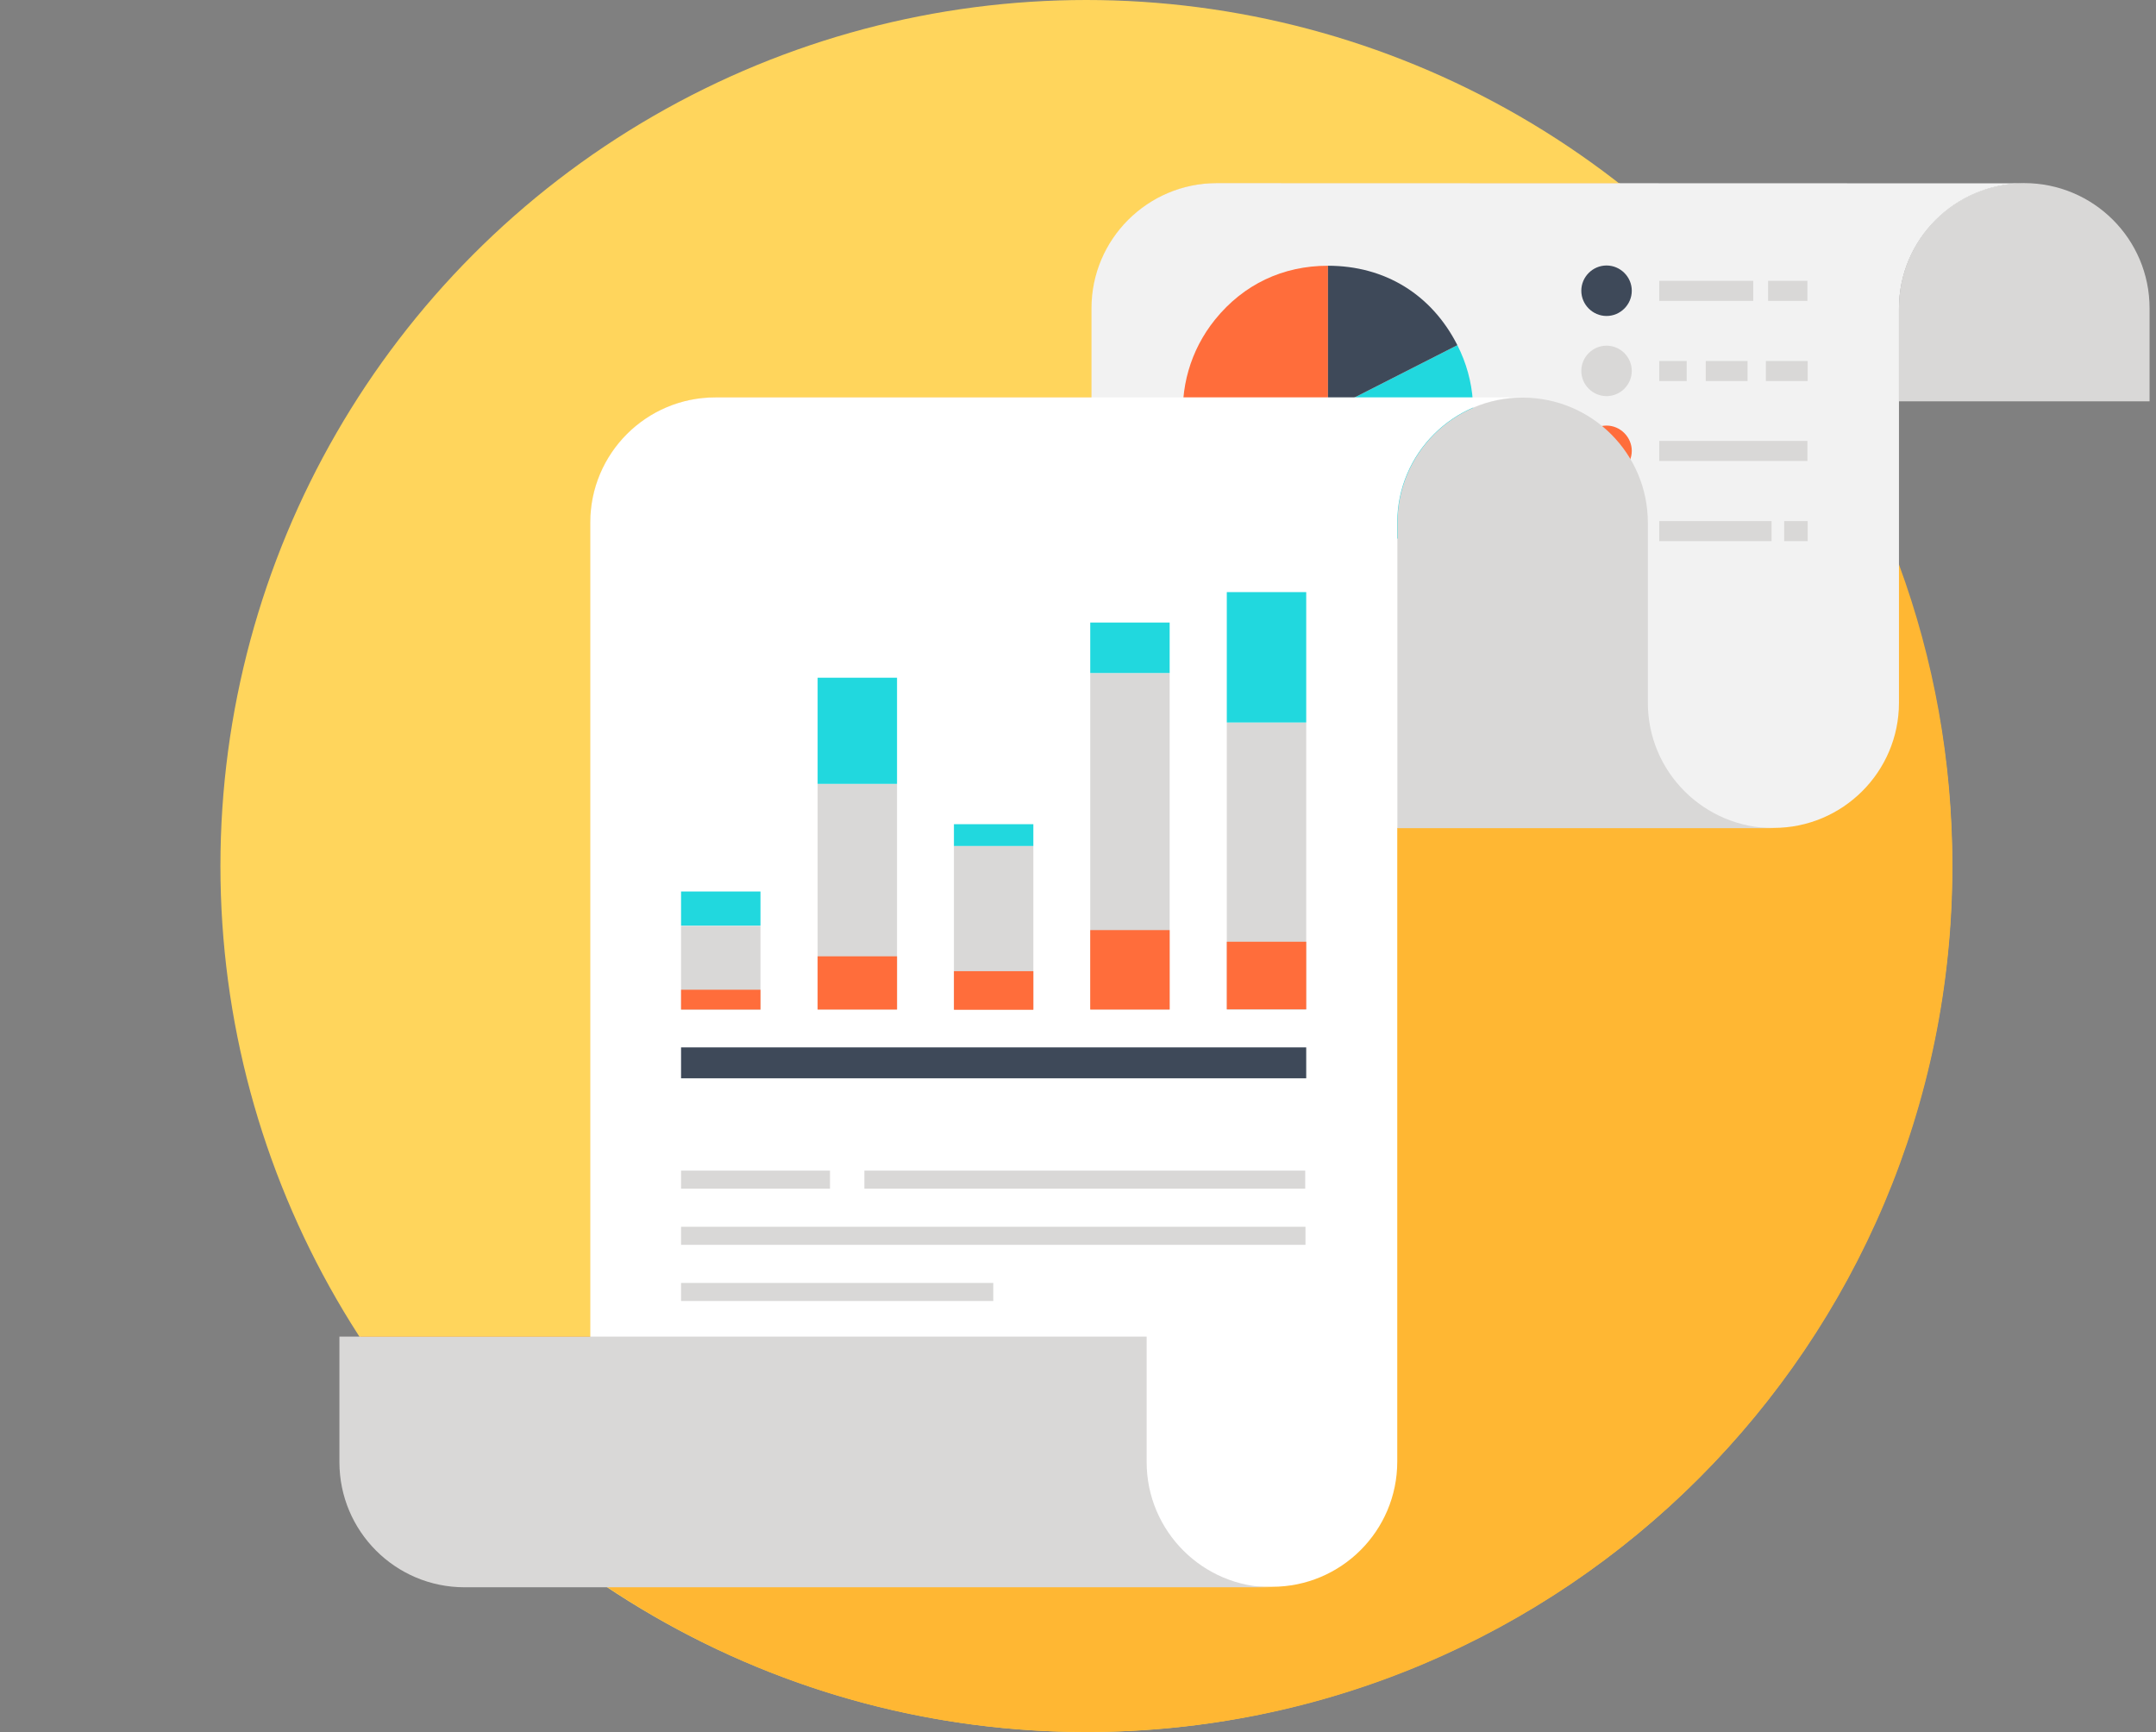 <?xml version="1.0" encoding="utf-8"?>
<!-- Generator: Adobe Illustrator 17.1.0, SVG Export Plug-In . SVG Version: 6.00 Build 0)  -->
<!DOCTYPE svg PUBLIC "-//W3C//DTD SVG 1.1//EN" "http://www.w3.org/Graphics/SVG/1.1/DTD/svg11.dtd">
<svg version="1.1" id="Layer_1" xmlns="http://www.w3.org/2000/svg" xmlns:xlink="http://www.w3.org/1999/xlink" x="0px" y="0px"
	 viewBox="-129 0 871.5 700" enable-background="new -129 0 871.5 700" xml:space="preserve">
<rect x="-129" y="0" width="871.5" height="700" fill="#808080" stroke="none"/>
<circle fill="#FFD55C" cx="310.1" cy="350" r="350"/>
<path fill="#FFB733" d="M660.2,350c0,193.4-156.7,350-350,350c-71.7,0-138.3-21.5-193.7-58.6c-2.4-1.5-4.7-3.1-6.9-4.7
	c-4.9-3.4-9.7-6.9-14.3-10.6c-30.9-24-57.6-53.1-78.8-86.1h93.2V211.2c0-28,22.7-50.6,50.7-50.6h152v-35.9c0-28,22.7-50.7,50.7-50.7
	h162.5c50.8,39.6,90.3,92.9,113.1,154.4C652.6,266.3,660.2,307.2,660.2,350z"/>
<path fill="#D9D8D7" d="M689.2,74c-28,0-50.6,22.7-50.6,50.6v37.6h101.3v-37.6C739.9,96.6,717.2,74,689.2,74z"/>
<path fill="#F2F2F2" d="M362.9,74c-28,0-50.7,22.7-50.7,50.6v210h275.7c28,0,50.7-22.7,50.7-50.6V124.7c0-28,22.7-50.6,50.6-50.6
	L362.9,74L362.9,74z"/>
<path fill="#FF6D3B" d="M407.8,166.1l-36.9,45.6c-25.2-20.4-29.1-57.4-8.7-82.6c11.5-14.2,27.4-21.7,45.6-21.7V166.1L407.8,166.1z"
	/>
<path fill="#D9D8D7" d="M407.8,166.1l-5.1,58.5c-12.1-1-22.4-5.2-31.8-12.8L407.8,166.1z"/>
<path fill="#21D8DE" d="M407.8,166.1l52.3-26.6c14.7,28.9,3.2,64.3-25.7,79c-10.2,5.2-20.3,7.2-31.7,6.1L407.8,166.1z"/>
<path fill="#3E4959" d="M407.8,166.1v-58.7c23,0,41.9,11.6,52.3,32.1L407.8,166.1z"/>
<g>
	<rect x="541.7" y="113.5" fill="#D9D8D7" width="38" height="8.1"/>
	<rect x="585.7" y="113.5" fill="#D9D8D7" width="15.9" height="8.1"/>
	<rect x="541.7" y="178.2" fill="#D9D8D7" width="59.9" height="8.1"/>
	<rect x="592.2" y="210.6" fill="#D9D8D7" width="9.5" height="8.1"/>
	<rect x="541.7" y="210.6" fill="#D9D8D7" width="45.4" height="8.1"/>
	<rect x="541.7" y="145.9" fill="#D9D8D7" width="11.1" height="8.1"/>
	<rect x="560.5" y="145.9" fill="#D9D8D7" width="16.9" height="8.1"/>
	<rect x="584.8" y="145.9" fill="#D9D8D7" width="16.9" height="8.1"/>
</g>
<path fill="#3E4959" d="M530.6,117.5c0,5.6-4.6,10.2-10.2,10.2c-5.6,0-10.2-4.6-10.2-10.2c0-5.6,4.6-10.2,10.2-10.2
	C526,107.3,530.6,111.9,530.6,117.5z"/>
<path fill="#D9D8D7" d="M530.6,149.9c0,5.6-4.6,10.2-10.2,10.2c-5.6,0-10.2-4.6-10.2-10.2c0-5.6,4.6-10.2,10.2-10.2
	S530.6,144.3,530.6,149.9z"/>
<path fill="#FF6D3B" d="M530.6,182.2c0,5.6-4.6,10.2-10.2,10.2c-5.6,0-10.2-4.6-10.2-10.2s4.6-10.2,10.2-10.2
	S530.6,176.7,530.6,182.2z"/>
<path fill="#21D8DE" d="M530.6,214.6c0,5.6-4.6,10.2-10.2,10.2c-5.6,0-10.2-4.6-10.2-10.2s4.6-10.2,10.2-10.2S530.6,209,530.6,214.6
	z"/>
<path fill="#FFFFFF" d="M486.5,160.6c-28,0-50.7,22.7-50.7,50.6v379.5c0,28-22.7,50.6-50.6,50.6H109.6V211.2
	c0-28,22.7-50.6,50.6-50.6L486.5,160.6L486.5,160.6z"/>
<g>
	<rect x="146.3" y="374.2" fill="#D9D8D7" width="32.1" height="33.9"/>
	<rect x="201.5" y="316.8" fill="#D9D8D7" width="32.1" height="91.2"/>
	<rect x="256.6" y="341.8" fill="#D9D8D7" width="32.1" height="66.2"/>
	<rect x="311.7" y="272" fill="#D9D8D7" width="32.1" height="136"/>
	<rect x="366.9" y="292" fill="#D9D8D7" width="32.1" height="116.1"/>
</g>
<g>
	<rect x="146.3" y="400" fill="#FF6D3B" width="32.1" height="8"/>
	<rect x="201.5" y="386.5" fill="#FF6D3B" width="32.1" height="21.5"/>
	<rect x="256.6" y="392.5" fill="#FF6D3B" width="32.1" height="15.6"/>
	<rect x="311.7" y="375.9" fill="#FF6D3B" width="32.1" height="32.1"/>
	<rect x="366.9" y="380.6" fill="#FF6D3B" width="32.1" height="27.3"/>
</g>
<g>
	<rect x="146.3" y="360.3" fill="#21D8DE" width="32.1" height="13.8"/>
	<rect x="201.5" y="273.9" fill="#21D8DE" width="32.1" height="42.9"/>
	<rect x="256.6" y="333.1" fill="#21D8DE" width="32.1" height="8.8"/>
	<rect x="311.7" y="251.6" fill="#21D8DE" width="32.1" height="20.4"/>
	<rect x="366.9" y="239.3" fill="#21D8DE" width="32.1" height="52.7"/>
</g>
<rect x="146.3" y="423.3" fill="#3E4959" width="252.7" height="12.5"/>
<g>
	<rect x="220.4" y="473.1" fill="#D9D8D7" width="178.2" height="7.3"/>
	<rect x="146.3" y="473.1" fill="#D9D8D7" width="60.2" height="7.3"/>
	<rect x="146.3" y="495.8" fill="#D9D8D7" width="252.4" height="7.3"/>
	<rect x="146.3" y="518.5" fill="#D9D8D7" width="126.2" height="7.3"/>
	<path fill="#D9D8D7" d="M537.1,284v-72.7c0-28-22.7-50.6-50.6-50.6c-28,0-50.6,22.7-50.6,50.6v123.4h152
		C559.8,334.6,537.1,312,537.1,284z"/>
	<path fill="#D9D8D7" d="M109.6,590.8v50.6H58.9C86.9,641.5,109.6,618.8,109.6,590.8z"/>
	<path fill="#D9D8D7" d="M385.1,641.5H58.8c-28,0-50.6-22.7-50.6-50.6v-50.7h326.3v50.7C334.5,618.8,357.2,641.5,385.1,641.5z"/>
</g>
</svg>
